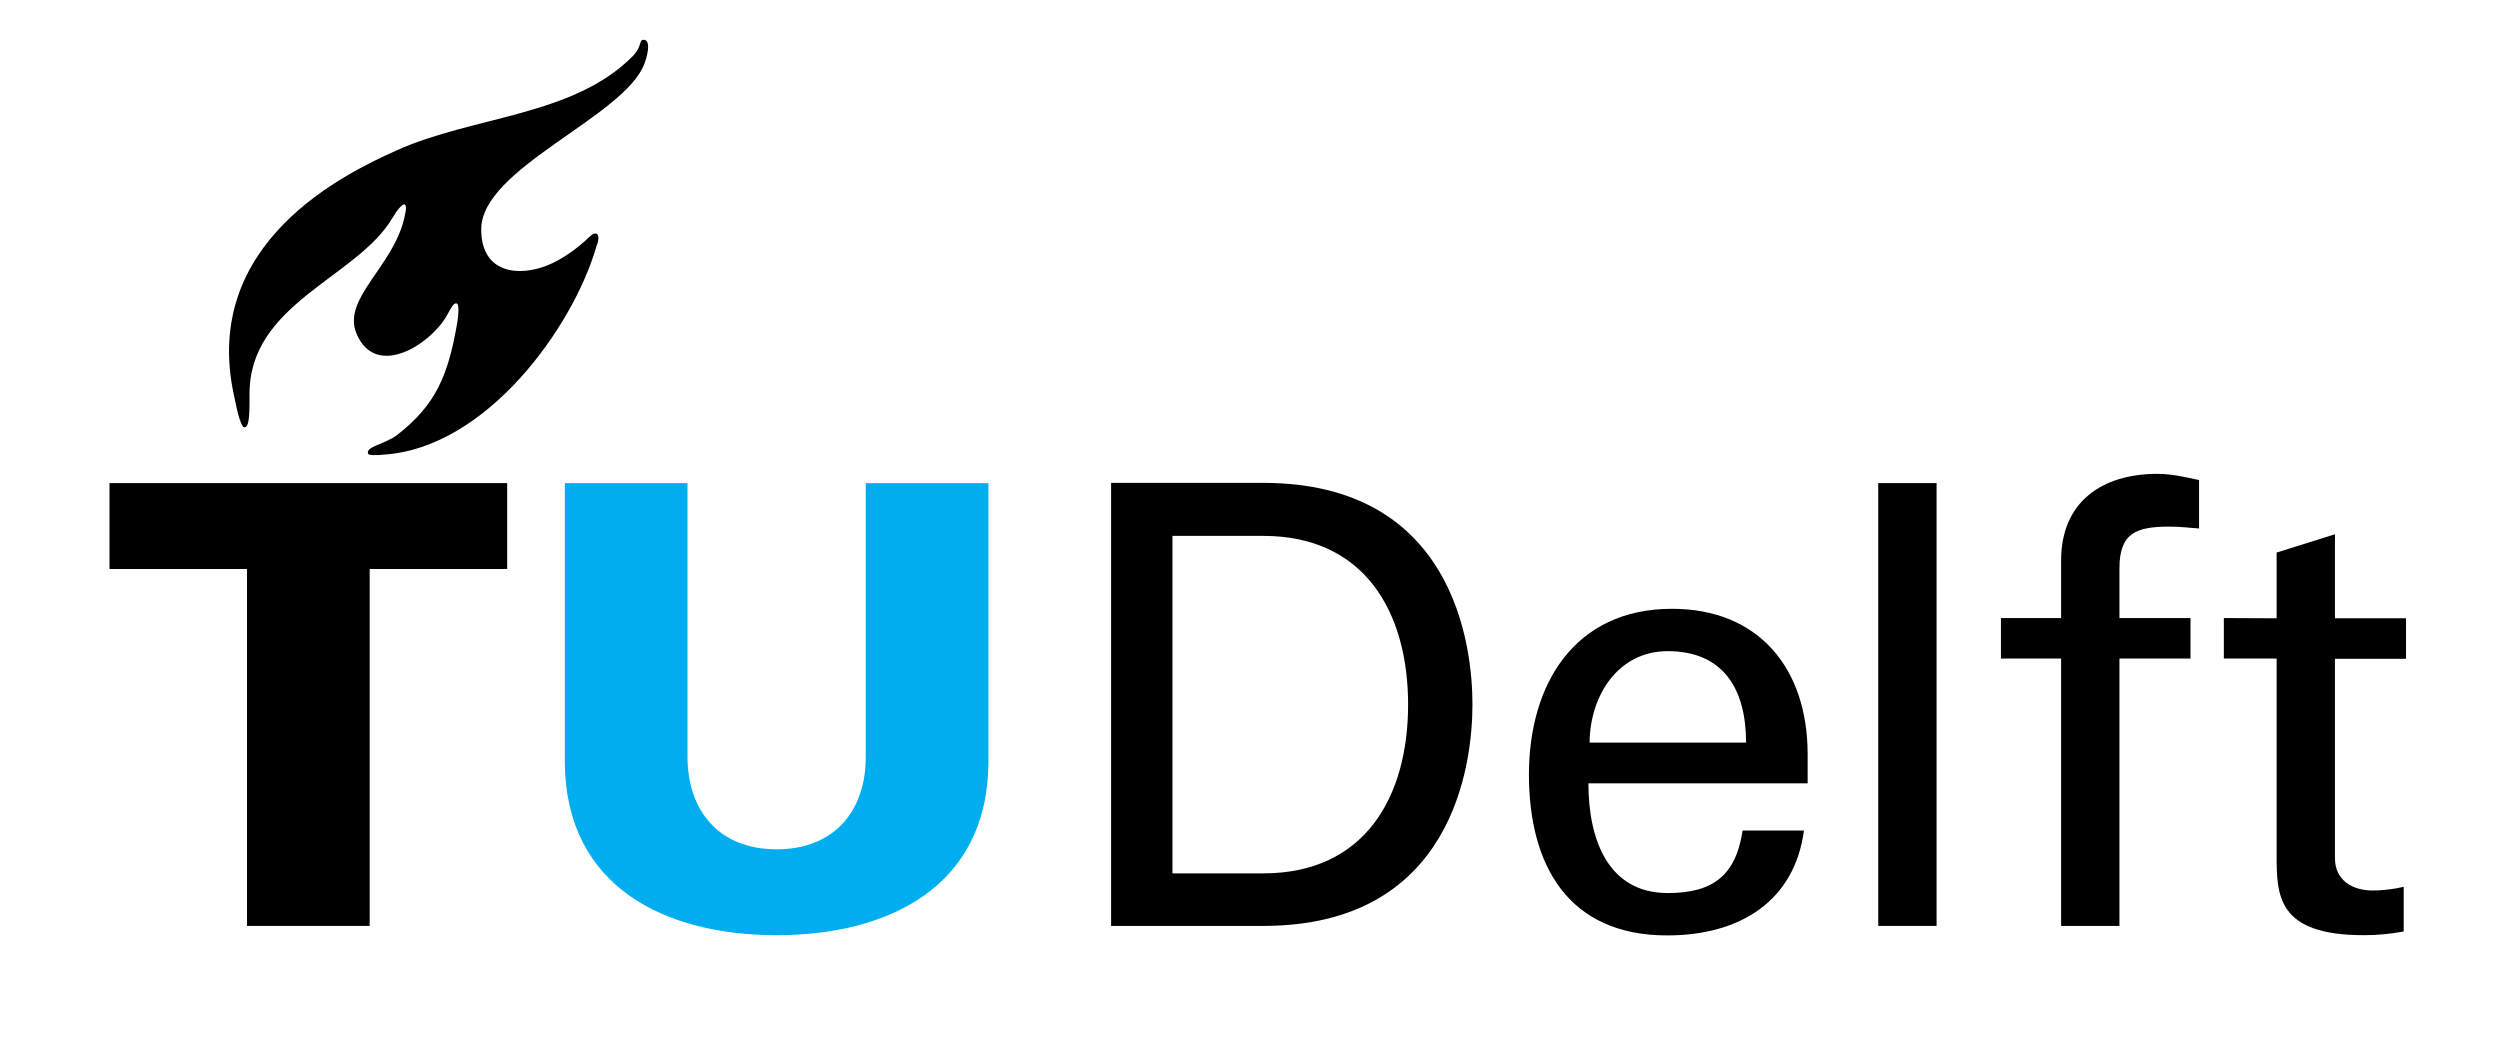 <?xml version="1.0" encoding="UTF-8" standalone="no"?>
<!DOCTYPE svg PUBLIC "-//W3C//DTD SVG 1.1//EN" "http://www.w3.org/Graphics/SVG/1.1/DTD/svg11.dtd">
<svg width="100%" height="100%" viewBox="0 0 108 45" version="1.1" xmlns="http://www.w3.org/2000/svg" xmlns:xlink="http://www.w3.org/1999/xlink" xml:space="preserve" xmlns:serif="http://www.serif.com/" style="fill-rule:evenodd;clip-rule:evenodd;stroke-linejoin:round;stroke-miterlimit:2;">
    <g transform="matrix(1,0,0,1,-71,-183)">
        <g>
            <rect x="66.17" y="175.17" width="124.37" height="76.53" style="fill:none;"/>
            <path d="M104.55,219.69C107.04,219.69 108.4,218.03 108.4,215.71L108.4,203.87L113.7,203.87L113.7,215.98C113.65,221.31 109.38,223.4 104.55,223.4C99.72,223.4 95.46,221.31 95.4,215.98L95.4,203.87L100.7,203.87L100.7,215.71C100.71,218.03 102.06,219.69 104.55,219.69Z" style="fill:rgb(0,174,239);fill-rule:nonzero;"/>
            <path d="M81.67,223L86.97,223L86.97,207.58L92.91,207.58L92.91,203.87L75.73,203.87L75.73,207.58L81.67,207.58L81.67,223Z" style="fill-rule:nonzero;"/>
            <path d="M94.41,194.55C93.12,194.96 91.78,194.63 91.79,192.9C91.79,190.26 97.98,188.05 98.84,185.75C99.05,185.18 99.07,184.7 98.79,184.72C98.59,184.73 98.75,185.02 98.31,185.45C95.75,188.02 91.45,188.01 88.15,189.49C85.99,190.46 79.65,193.44 81.11,200.09C81.18,200.41 81.37,201.46 81.56,201.46C81.78,201.46 81.78,200.83 81.78,200.07C81.73,196.11 86.42,195.01 87.95,192.42C88.13,192.11 88.45,191.68 88.52,191.88C88.56,191.98 88.53,192.12 88.47,192.4C87.99,194.53 85.77,195.89 86.4,197.41C87.22,199.38 89.57,197.91 90.3,196.64C90.49,196.29 90.6,196.07 90.73,196.11C90.83,196.14 90.82,196.54 90.76,196.9C90.37,199.19 89.85,200.47 88.17,201.78C87.63,202.2 86.79,202.28 86.9,202.6C86.93,202.68 87.29,202.67 87.58,202.64C92.04,202.35 95.77,197.1 96.76,193.66C96.86,193.42 96.89,193.19 96.79,193.11C96.66,193.01 96.46,193.24 96.26,193.42C95.75,193.88 95.05,194.35 94.41,194.55Z" style="fill-rule:nonzero;"/>
            <path d="M139.67,215.08C139.69,213 140.94,211.13 143.04,211.13C145.48,211.13 146.43,212.8 146.43,215.08L139.67,215.08ZM149.09,216.84L149.09,215.58C149.09,211.9 147,209.3 143.23,209.3C139.02,209.3 137.05,212.56 137.05,216.46C137.05,220.38 138.75,223.41 143.02,223.41C146.2,223.41 148.53,221.9 148.93,218.88L146.28,218.88C145.99,220.81 145.01,221.58 143.05,221.58C140.48,221.58 139.62,219.29 139.62,216.84L149.09,216.84Z" style="fill-rule:nonzero;"/>
            <rect x="152.14" y="203.87" width="2.52" height="19.13"/>
            <path d="M162.56,223L162.56,211.45L165.63,211.45L165.63,209.7L162.56,209.7L162.56,207.55C162.56,206.01 163.3,205.75 164.73,205.75C165.15,205.75 165.58,205.8 166,205.83L166,203.74C165.41,203.61 164.81,203.47 164.2,203.47C161.82,203.47 160.04,204.67 160.04,207.21L160.04,209.7L157.44,209.7L157.44,211.45L160.04,211.45L160.04,223L162.56,223Z" style="fill-rule:nonzero;"/>
            <path d="M167.07,209.7L167.07,211.45L169.35,211.45L169.35,219.93C169.35,221.7 169.38,223.4 173.12,223.4C173.7,223.4 174.25,223.35 174.84,223.24L174.84,221.31C174.43,221.41 173.91,221.47 173.51,221.47C172.61,221.47 171.87,221.02 171.87,220.07L171.87,211.46L174.94,211.46L174.94,209.71L171.87,209.71L171.87,206.08L169.35,206.87L169.35,209.71L167.07,209.7Z" style="fill-rule:nonzero;"/>
            <path d="M119,223L125.57,223C133.75,223 134.61,216.07 134.61,213.43C134.61,210.79 133.75,203.86 125.57,203.86L119,203.86L119,223ZM121.65,206.15L125.57,206.15C129.99,206.15 131.83,209.49 131.83,213.44C131.83,217.39 129.99,220.73 125.57,220.73L121.65,220.73L121.65,206.15Z" style="fill-rule:nonzero;"/>
        </g>
    </g>
</svg>

